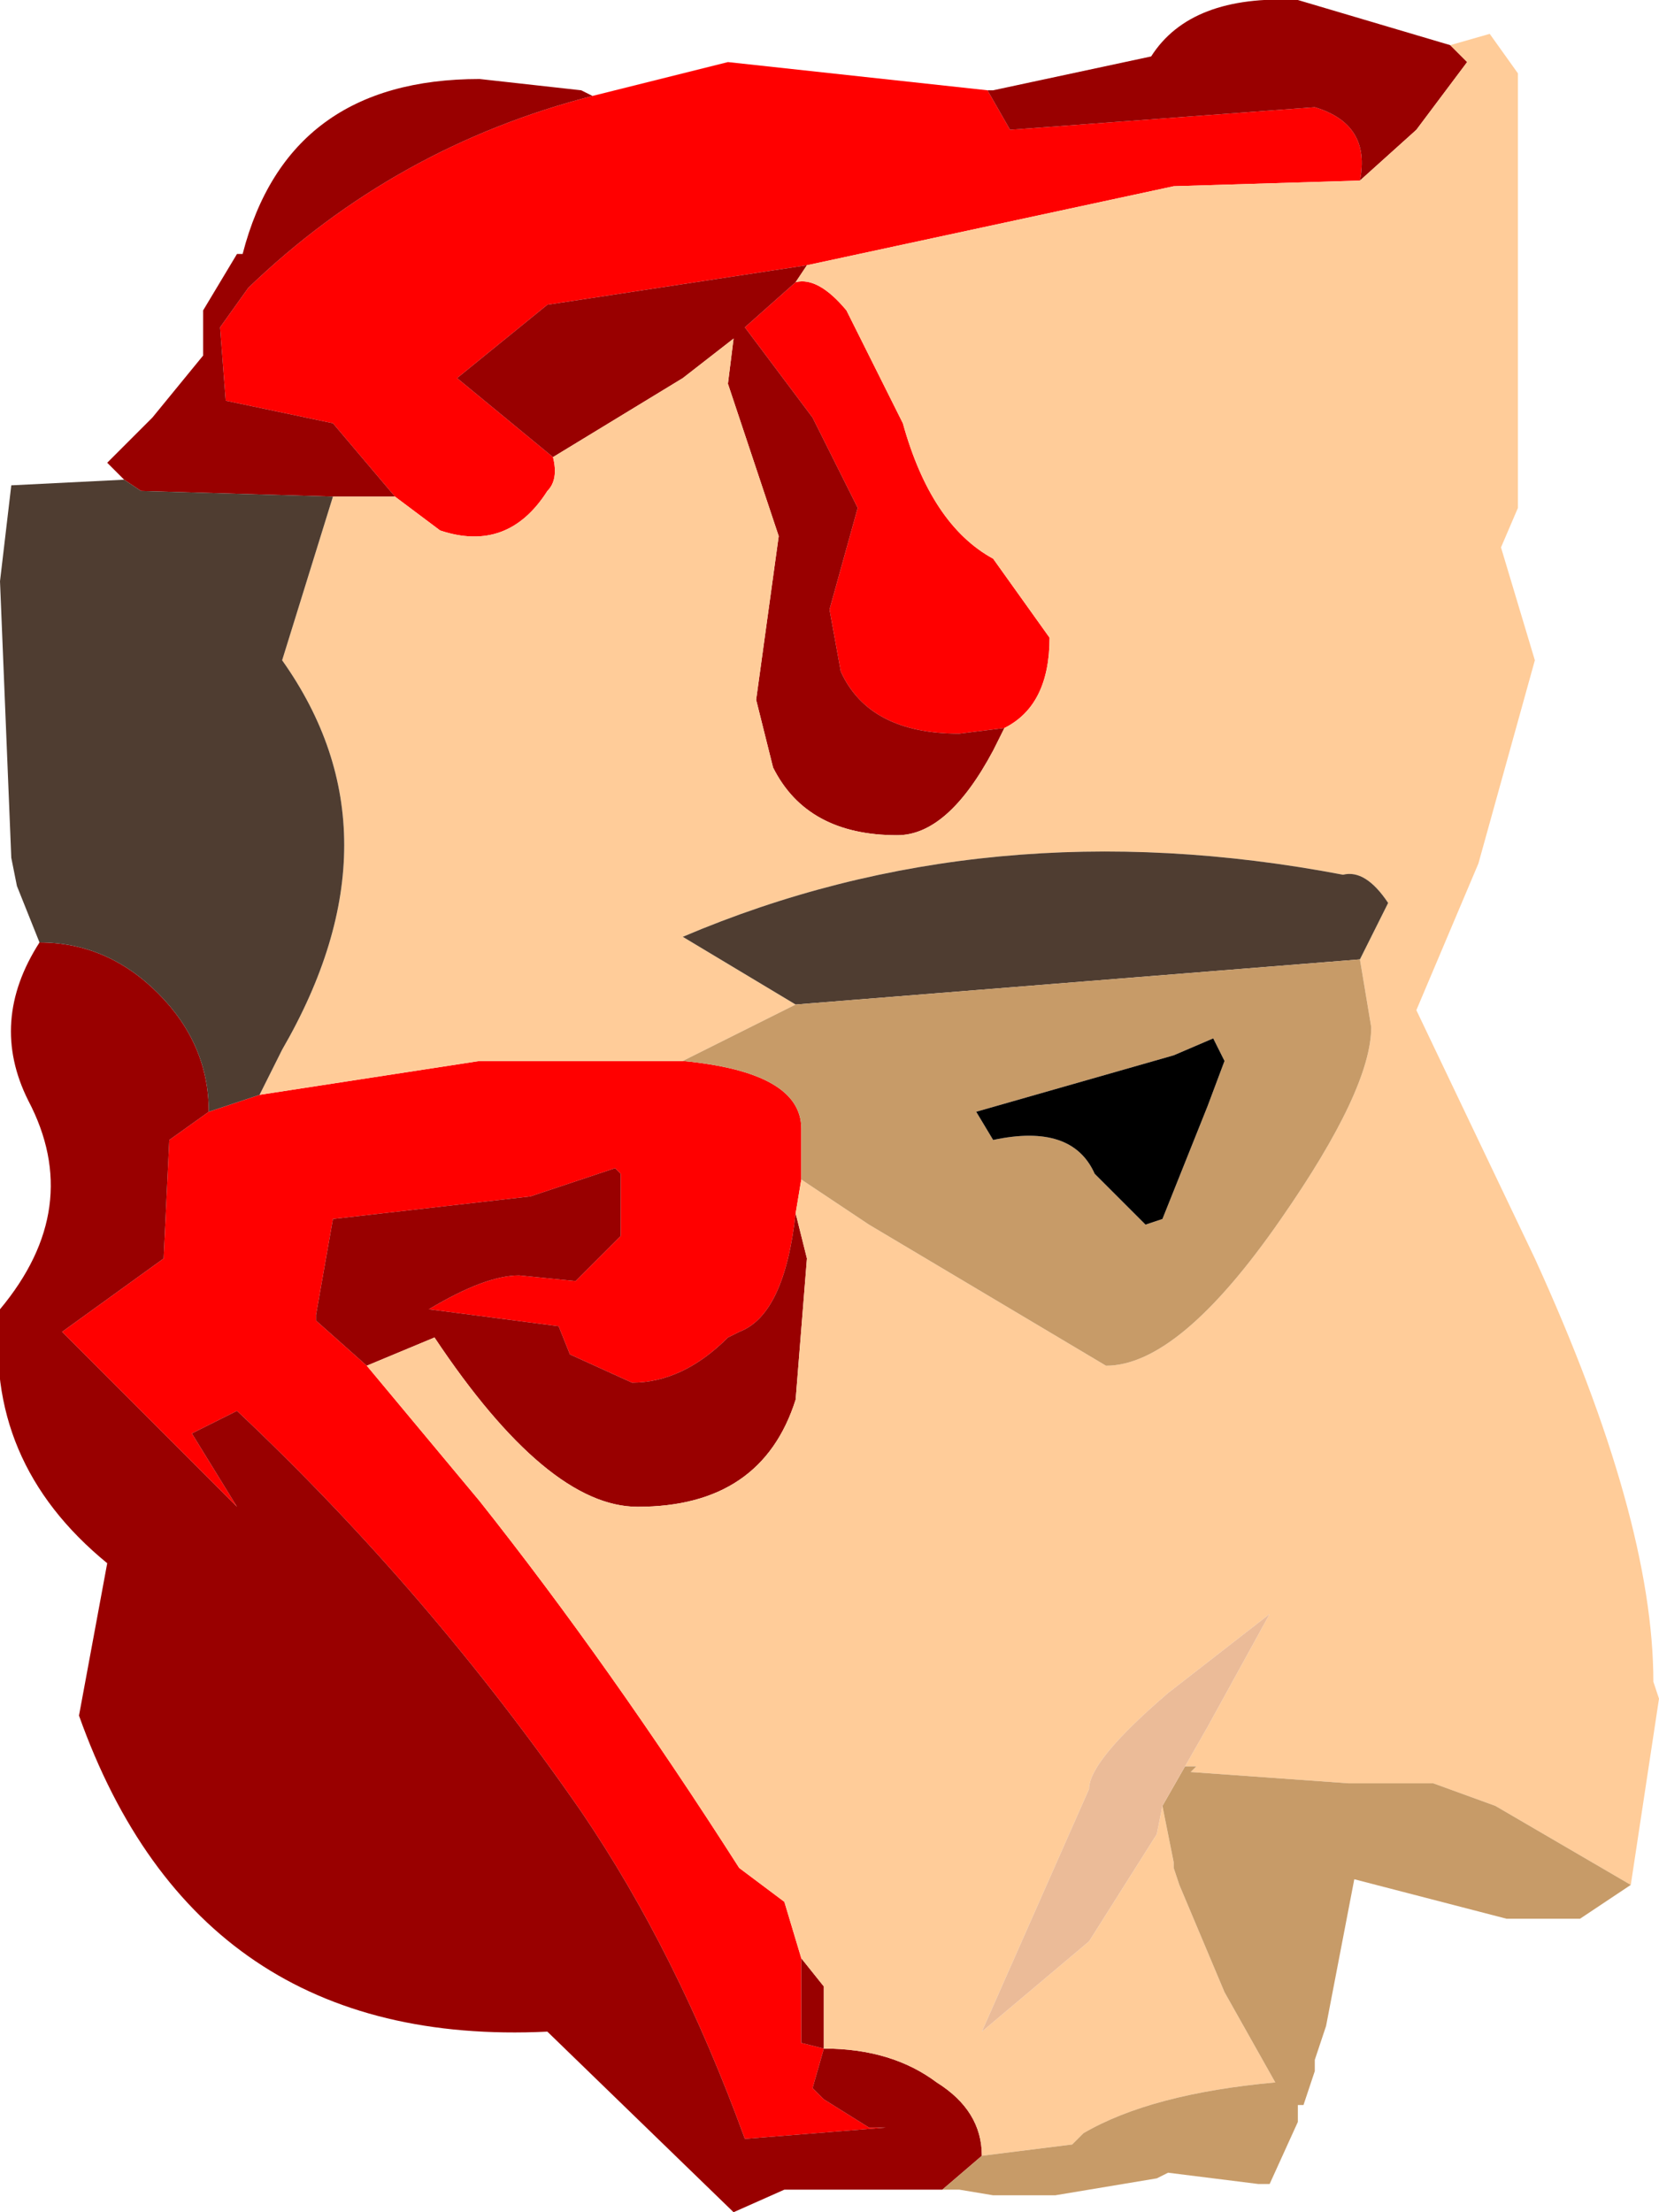 <?xml version="1.0" encoding="UTF-8" standalone="no"?>
<svg xmlns:ffdec="https://www.free-decompiler.com/flash" xmlns:xlink="http://www.w3.org/1999/xlink" ffdec:objectType="frame" height="19.6px" width="14.7px" xmlns="http://www.w3.org/2000/svg">
  <g transform="matrix(1.0, 0.0, 0.0, 1.0, 7.35, 9.8)">
    <use ffdec:characterId="2054" height="19.6" transform="matrix(1.0, 0.0, 0.0, 1.0, -7.35, -9.8)" width="14.7" xlink:href="#shape0"/>
  </g>
  <defs>
    <g id="shape0" transform="matrix(1.0, 0.0, 0.0, 1.0, 7.35, 9.8)">
      <path d="M4.7 -8.2 L3.05 -8.15 -0.2 -7.45 -2.5 -7.1 -3.3 -6.45 -2.45 -5.75 Q-2.4 -5.55 -2.5 -5.45 -2.85 -4.9 -3.45 -5.1 L-3.85 -5.4 -4.4 -6.05 -5.35 -6.25 -5.4 -6.9 -5.15 -7.25 Q-3.85 -8.5 -2.1 -8.95 L-0.9 -9.25 1.4 -9.0 1.6 -8.65 4.3 -8.85 Q4.8 -8.7 4.7 -8.2 M-0.3 -7.3 Q-0.1 -7.35 0.15 -7.05 L0.65 -6.05 Q0.9 -5.15 1.45 -4.85 L1.95 -4.15 Q1.95 -3.55 1.55 -3.35 L1.15 -3.3 Q0.35 -3.3 0.1 -3.85 L0.0 -4.4 0.25 -5.3 -0.15 -6.1 -0.75 -6.9 -0.3 -7.3 M-5.05 -0.1 L-3.1 -0.4 -1.3 -0.4 Q-0.25 -0.3 -0.25 0.2 L-0.25 0.65 -0.3 0.95 Q-0.4 1.85 -0.8 2.0 L-0.9 2.05 Q-1.3 2.45 -1.75 2.45 L-2.3 2.2 -2.4 1.95 -3.55 1.8 Q-3.05 1.5 -2.75 1.5 L-2.25 1.55 -1.85 1.15 -1.85 0.6 -1.9 0.55 -2.65 0.8 -4.4 1.0 -4.55 1.85 -4.55 1.9 -4.1 2.3 -3.1 3.5 Q-1.95 4.95 -0.8 6.75 L-0.4 7.05 -0.25 7.55 -0.25 8.3 -0.05 8.35 -0.15 8.7 -0.05 8.8 0.35 9.05 0.5 9.05 -0.75 9.15 Q-1.35 7.5 -2.2 6.25 -3.55 4.3 -5.25 2.7 L-5.65 2.9 -5.25 3.55 -6.8 2.0 -5.9 1.35 -5.85 0.3 -5.5 0.05 -5.05 -0.1" fill="#ff0000" fill-rule="evenodd" stroke="none"/>
      <path d="M5.5 -9.4 L5.65 -9.25 5.2 -8.65 4.7 -8.2 Q4.8 -8.7 4.3 -8.85 L1.6 -8.65 1.4 -9.0 1.45 -9.0 2.85 -9.3 Q3.2 -9.85 4.15 -9.8 L5.5 -9.4 M-0.2 -7.45 L-0.3 -7.3 -0.75 -6.9 -0.15 -6.1 0.25 -5.3 0.0 -4.4 0.1 -3.85 Q0.35 -3.3 1.15 -3.3 L1.55 -3.35 1.45 -3.15 Q1.05 -2.4 0.6 -2.4 -0.2 -2.4 -0.5 -3.0 L-0.65 -3.6 -0.45 -5.05 -0.65 -5.65 -0.9 -6.4 -0.85 -6.8 -1.3 -6.45 -2.45 -5.75 -3.3 -6.45 -2.5 -7.1 -0.2 -7.45 M-3.85 -5.4 L-4.2 -5.4 -4.4 -5.4 -6.1 -5.45 -6.25 -5.55 -6.4 -5.7 -6.0 -6.1 -5.55 -6.65 -5.55 -7.05 -5.25 -7.55 -5.2 -7.55 Q-4.8 -9.1 -3.1 -9.1 L-2.2 -9.0 -2.1 -8.95 Q-3.85 -8.5 -5.15 -7.25 L-5.4 -6.9 -5.35 -6.25 -4.4 -6.05 -3.85 -5.4 M-0.3 0.95 L-0.2 1.35 -0.3 2.6 Q-0.6 3.55 -1.7 3.55 -2.5 3.55 -3.5 2.05 L-4.1 2.3 -4.55 1.9 -4.55 1.85 -4.4 1.0 -2.65 0.8 -1.9 0.55 -1.85 0.6 -1.85 1.15 -2.25 1.55 -2.75 1.5 Q-3.05 1.5 -3.55 1.8 L-2.4 1.95 -2.3 2.2 -1.75 2.45 Q-1.3 2.45 -0.9 2.05 L-0.8 2.0 Q-0.4 1.85 -0.3 0.95 M-0.25 7.55 L-0.05 7.8 -0.05 8.35 Q0.55 8.35 0.95 8.65 1.35 8.9 1.35 9.3 L1.0 9.6 -0.4 9.6 -0.85 9.8 -2.5 8.2 Q-5.6 8.35 -6.65 5.4 L-6.4 4.05 Q-7.5 3.15 -7.35 1.8 -6.6 0.9 -7.1 -0.05 -7.45 -0.75 -7.0 -1.45 -6.4 -1.45 -5.95 -1.0 -5.5 -0.55 -5.5 0.05 L-5.85 0.3 -5.9 1.35 -6.8 2.0 -5.25 3.55 -5.65 2.9 -5.25 2.7 Q-3.55 4.3 -2.2 6.25 -1.35 7.5 -0.75 9.15 L0.5 9.05 0.35 9.05 -0.05 8.8 -0.15 8.7 -0.05 8.35 -0.25 8.3 -0.25 7.55" fill="#990000" fill-rule="evenodd" stroke="none"/>
      <path d="M4.7 -8.2 L5.2 -8.65 5.65 -9.25 5.5 -9.4 5.85 -9.5 6.1 -9.15 6.1 -5.3 5.95 -4.95 6.25 -3.95 5.75 -2.15 5.2 -0.85 6.25 1.35 Q7.3 3.65 7.3 5.1 L7.35 5.25 7.1 6.9 5.9 6.2 5.35 6.0 4.6 6.0 3.2 5.9 3.25 5.85 3.15 5.85 3.35 5.5 3.9 4.5 3.0 5.2 Q2.3 5.8 2.3 6.05 L1.35 8.2 2.3 7.4 2.9 6.45 2.95 6.2 3.05 6.7 3.05 6.75 3.1 6.9 3.5 7.85 3.95 8.65 Q2.85 8.75 2.25 9.1 L2.15 9.2 1.35 9.3 Q1.35 8.9 0.95 8.65 0.55 8.35 -0.05 8.35 L-0.05 7.8 -0.25 7.55 -0.4 7.05 -0.8 6.75 Q-1.95 4.95 -3.1 3.5 L-4.1 2.3 -3.5 2.05 Q-2.5 3.55 -1.7 3.55 -0.6 3.55 -0.3 2.6 L-0.2 1.35 -0.3 0.95 -0.25 0.65 0.35 1.05 2.45 2.3 Q3.1 2.3 4.0 1.0 4.8 -0.15 4.8 -0.7 L4.7 -1.3 4.95 -1.8 Q4.75 -2.1 4.55 -2.05 1.4 -2.65 -1.3 -1.5 L-0.3 -0.9 -1.3 -0.4 -3.1 -0.4 -5.05 -0.1 -4.85 -0.5 Q-3.75 -2.4 -4.85 -3.95 L-4.4 -5.4 -4.2 -5.4 -3.85 -5.4 -3.45 -5.1 Q-2.85 -4.9 -2.5 -5.45 -2.4 -5.55 -2.45 -5.75 L-1.3 -6.45 -0.85 -6.8 -0.9 -6.4 -0.65 -5.65 -0.45 -5.05 -0.65 -3.6 -0.5 -3.0 Q-0.2 -2.4 0.6 -2.4 1.05 -2.4 1.45 -3.15 L1.55 -3.35 Q1.95 -3.55 1.95 -4.15 L1.45 -4.85 Q0.9 -5.15 0.65 -6.05 L0.15 -7.05 Q-0.1 -7.35 -0.3 -7.3 L-0.2 -7.45 3.05 -8.15 4.7 -8.2" fill="#ffcc99" fill-rule="evenodd" stroke="none"/>
      <path d="M-4.4 -5.4 L-4.85 -3.95 Q-3.75 -2.4 -4.85 -0.5 L-5.05 -0.1 -5.5 0.05 Q-5.5 -0.55 -5.95 -1.0 -6.4 -1.45 -7.0 -1.45 L-7.2 -1.95 -7.25 -2.2 -7.35 -4.65 -7.25 -5.5 -6.25 -5.55 -6.1 -5.45 -4.4 -5.4 M-0.3 -0.9 L-1.3 -1.5 Q1.4 -2.65 4.55 -2.05 4.75 -2.1 4.95 -1.8 L4.7 -1.3 -0.3 -0.9" fill="#4f3d31" fill-rule="evenodd" stroke="none"/>
      <path d="M-1.3 -0.4 L-0.3 -0.9 4.7 -1.3 4.8 -0.7 Q4.8 -0.15 4.0 1.0 3.1 2.3 2.45 2.3 L0.35 1.05 -0.25 0.65 -0.25 0.2 Q-0.25 -0.3 -1.3 -0.4 M1.35 9.3 L2.15 9.2 2.25 9.1 Q2.85 8.75 3.95 8.65 L3.5 7.85 3.1 6.9 3.05 6.75 3.05 6.7 2.95 6.2 3.15 5.85 3.25 5.85 3.2 5.9 4.6 6.0 5.35 6.0 5.9 6.2 7.1 6.9 6.65 7.2 6.0 7.2 4.65 6.85 4.4 8.15 4.3 8.45 4.3 8.55 4.2 8.85 4.15 8.85 4.15 9.0 3.9 9.55 3.8 9.55 3.0 9.45 2.9 9.5 2.0 9.65 1.6 9.65 1.45 9.65 1.15 9.6 1.0 9.6 1.35 9.3 M3.4 -0.6 L3.05 -0.45 1.3 0.05 1.45 0.3 Q2.15 0.15 2.35 0.6 L2.8 1.05 2.95 1.0 3.35 0.0 3.5 -0.4 3.4 -0.6" fill="#c79b68" fill-rule="evenodd" stroke="none"/>
      <path d="M3.4 -0.6 L3.5 -0.4 3.35 0.0 2.95 1.0 2.8 1.05 2.35 0.6 Q2.15 0.15 1.45 0.3 L1.3 0.05 3.05 -0.45 3.4 -0.6" fill="#000000" fill-rule="evenodd" stroke="none"/>
      <path d="M2.95 6.2 L2.9 6.45 2.3 7.4 1.35 8.2 2.3 6.05 Q2.3 5.8 3.0 5.2 L3.9 4.5 3.35 5.5 3.15 5.85 2.95 6.2" fill="#ebbb98" fill-rule="evenodd" stroke="none"/>
    </g>
  </defs>
</svg>
